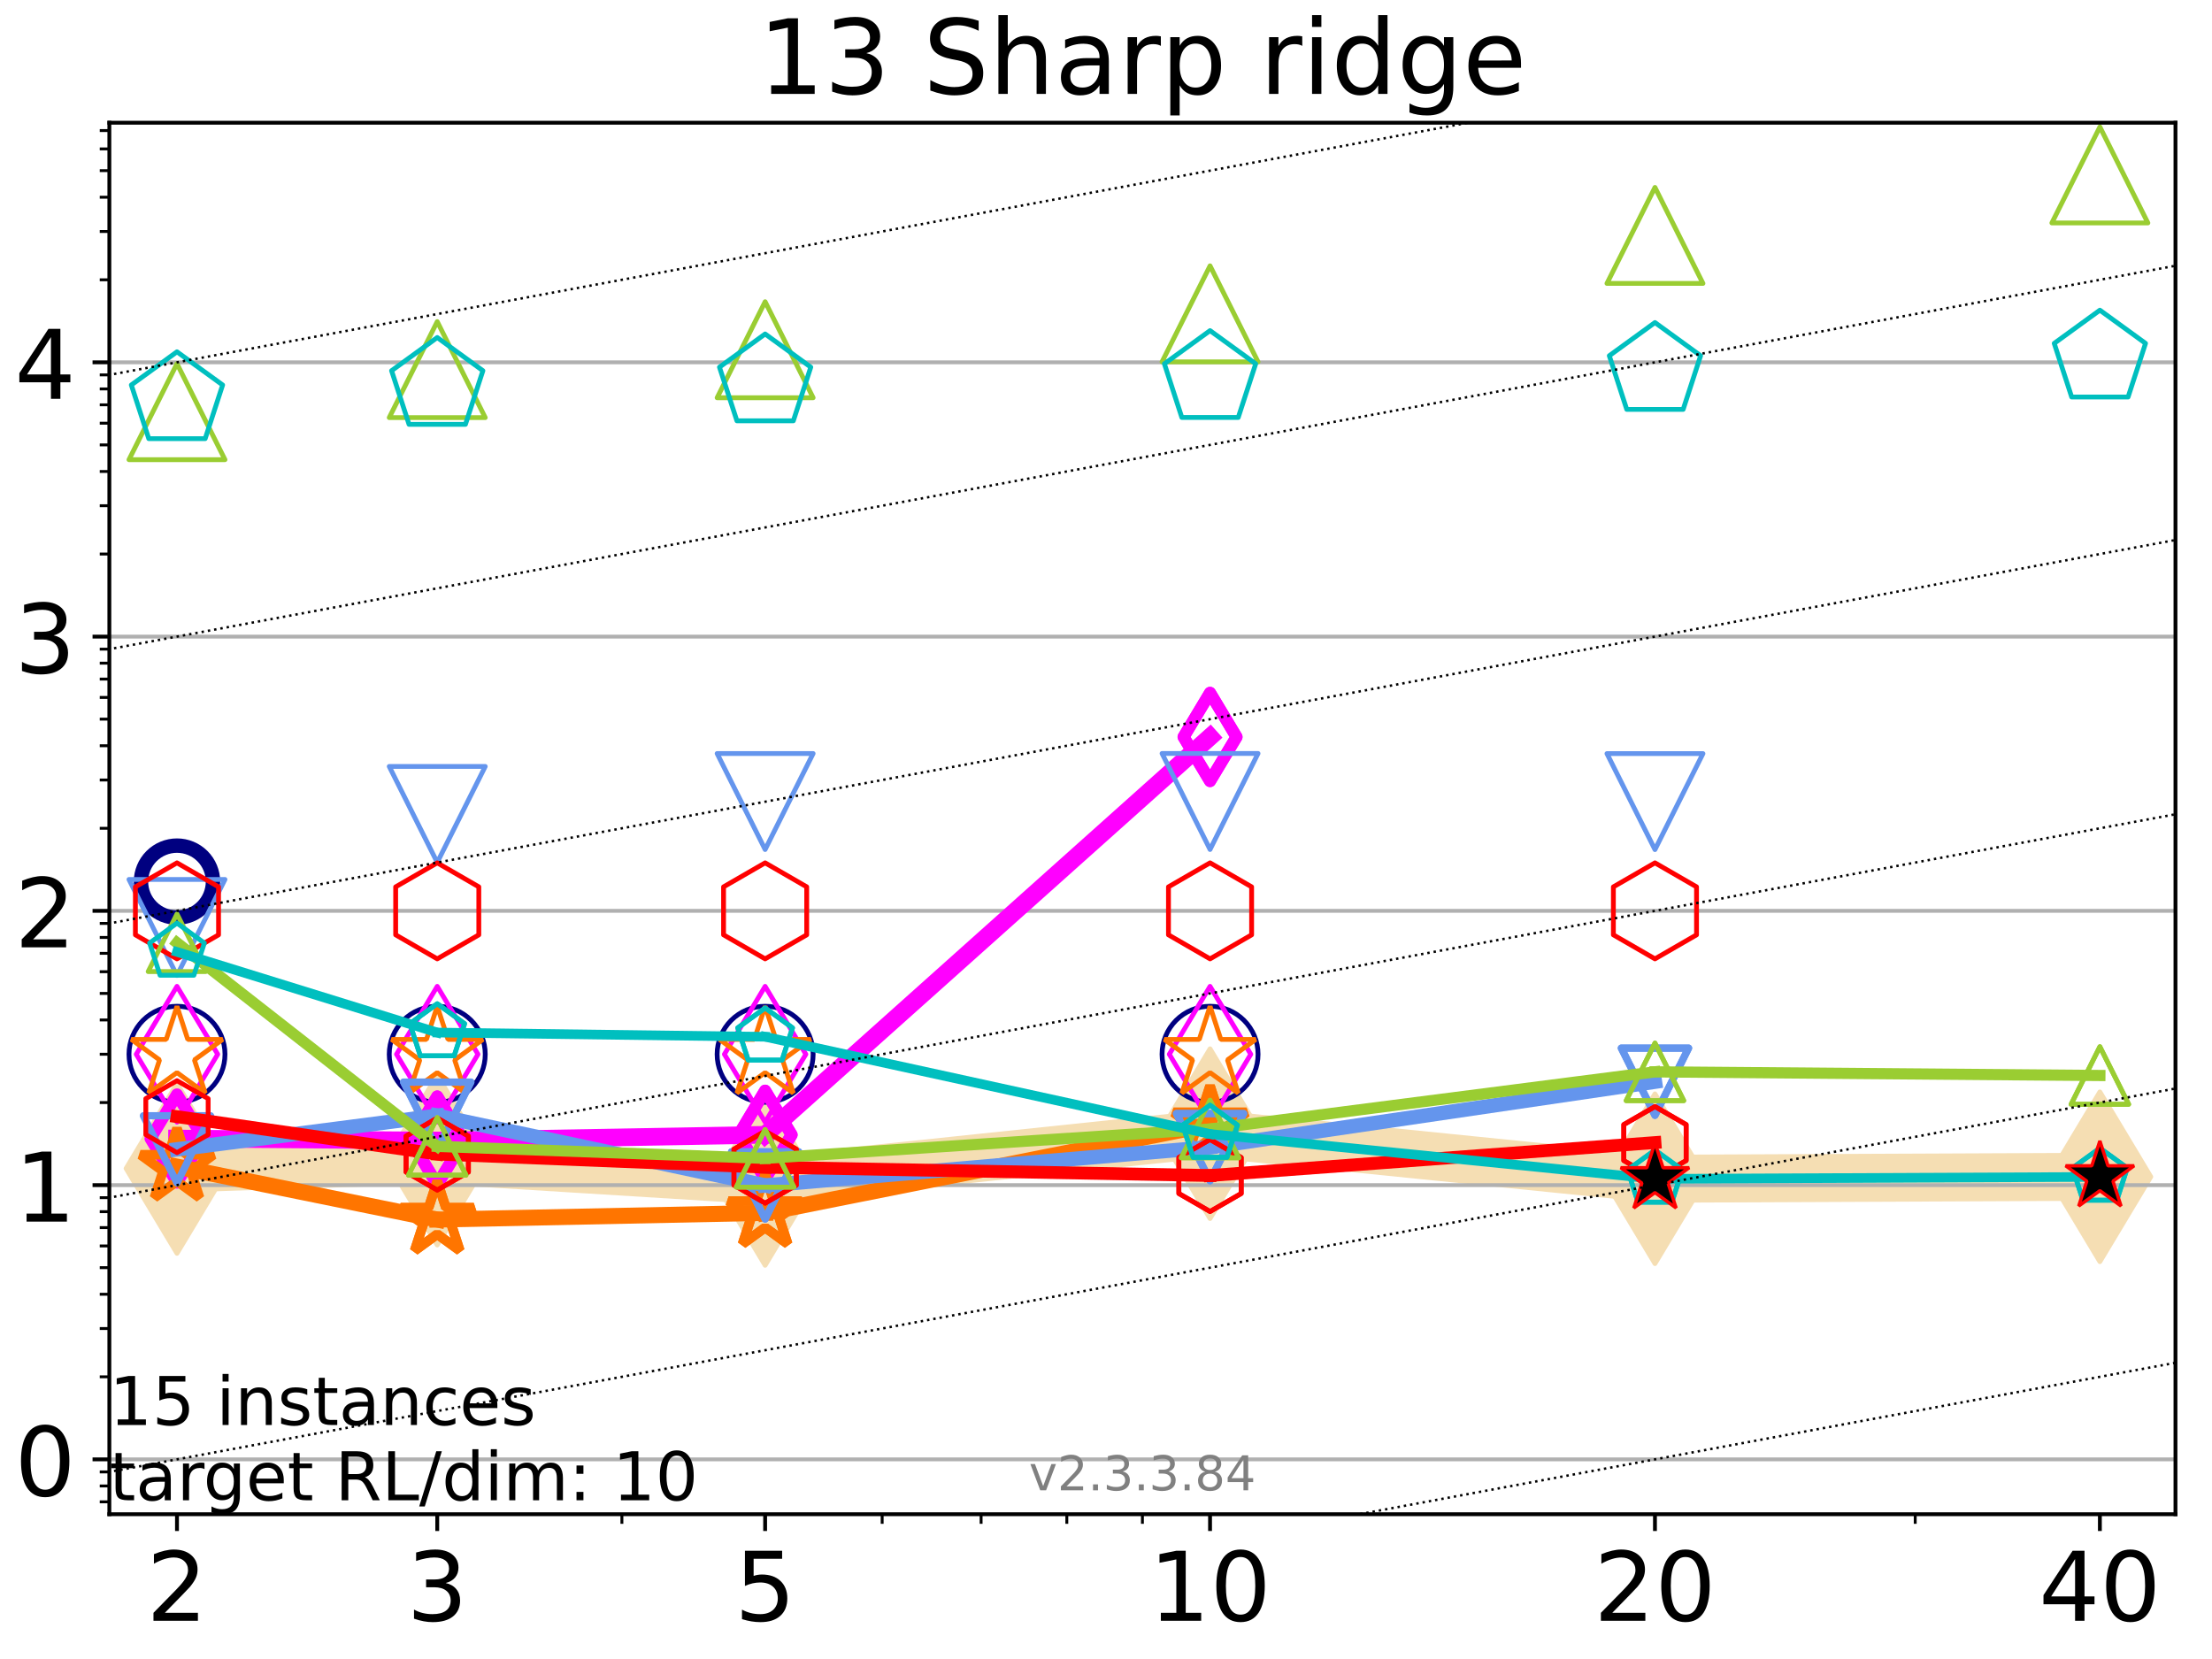<?xml version="1.0" encoding="utf-8" standalone="no"?>
<!DOCTYPE svg PUBLIC "-//W3C//DTD SVG 1.1//EN"
  "http://www.w3.org/Graphics/SVG/1.1/DTD/svg11.dtd">
<!-- Created with matplotlib (https://matplotlib.org/) -->
<svg height="345.6pt" version="1.1" viewBox="0 0 460.8 345.6" width="460.8pt" xmlns="http://www.w3.org/2000/svg" xmlns:xlink="http://www.w3.org/1999/xlink">
 <defs>
  <style type="text/css">*{stroke-linecap:butt;stroke-linejoin:round;}</style>
 </defs>
 <g id="figure_1">
  <g id="patch_1">
   <path d="M 0 345.6 
L 460.8 345.6 
L 460.8 0 
L 0 0 
z
" style="fill:#ffffff;"/>
  </g>
  <g id="axes_1">
   <g id="patch_2">
    <path d="M 22.78 315.44 
L 453.192 315.44 
L 453.192 25.56 
L 22.78 25.56 
z
" style="fill:#ffffff;"/>
   </g>
   <g id="line2d_1">
    <path clip-path="url(#pdf00a764a9)" d="M 36.868 243.413 
L 91.085 241.677 
L 159.39 245.908 
L 252.074 236.167 
L 344.758 245.552 
L 437.443 245.144 
" style="fill:none;stroke:#f5deb3;stroke-linecap:square;stroke-width:10;"/>
    <defs>
     <path d="M -0 17.678 
L 10.607 0 
L 0 -17.678 
L -10.607 -0 
z
" id="m9c572b3bbc" style="stroke:#f5deb3;stroke-linejoin:miter;"/>
    </defs>
    <g clip-path="url(#pdf00a764a9)">
     <use style="fill:#f5deb3;stroke:#f5deb3;stroke-linejoin:miter;" x="36.868" xlink:href="#m9c572b3bbc" y="243.413"/>
     <use style="fill:#f5deb3;stroke:#f5deb3;stroke-linejoin:miter;" x="91.085" xlink:href="#m9c572b3bbc" y="241.677"/>
     <use style="fill:#f5deb3;stroke:#f5deb3;stroke-linejoin:miter;" x="159.39" xlink:href="#m9c572b3bbc" y="245.908"/>
     <use style="fill:#f5deb3;stroke:#f5deb3;stroke-linejoin:miter;" x="252.074" xlink:href="#m9c572b3bbc" y="236.167"/>
     <use style="fill:#f5deb3;stroke:#f5deb3;stroke-linejoin:miter;" x="344.758" xlink:href="#m9c572b3bbc" y="245.552"/>
     <use style="fill:#f5deb3;stroke:#f5deb3;stroke-linejoin:miter;" x="437.443" xlink:href="#m9c572b3bbc" y="245.144"/>
    </g>
   </g>
   <g id="matplotlib.axis_1">
    <g id="xtick_1">
     <g id="line2d_2">
      <defs>
       <path d="M 0 0 
L 0 3.5 
" id="m27ad514a08" style="stroke:#000000;stroke-width:0.8;"/>
      </defs>
      <g>
       <use style="stroke:#000000;stroke-width:0.8;" x="36.868" xlink:href="#m27ad514a08" y="315.44"/>
      </g>
     </g>
     <g id="text_1">
      <!-- 2 -->
      <g transform="translate(30.506 337.637)scale(0.2 -0.2)">
       <defs>
        <path d="M 19.188 8.297 
L 53.609 8.297 
L 53.609 0 
L 7.328 0 
L 7.328 8.297 
Q 12.938 14.109 22.625 23.891 
Q 32.328 33.688 34.812 36.531 
Q 39.547 41.844 41.422 45.531 
Q 43.312 49.219 43.312 52.781 
Q 43.312 58.594 39.234 62.25 
Q 35.156 65.922 28.609 65.922 
Q 23.969 65.922 18.812 64.312 
Q 13.672 62.703 7.812 59.422 
L 7.812 69.391 
Q 13.766 71.781 18.938 73 
Q 24.125 74.219 28.422 74.219 
Q 39.75 74.219 46.484 68.547 
Q 53.219 62.891 53.219 53.422 
Q 53.219 48.922 51.531 44.891 
Q 49.859 40.875 45.406 35.406 
Q 44.188 33.984 37.641 27.219 
Q 31.109 20.453 19.188 8.297 
z
" id="DejaVuSans-50"/>
       </defs>
       <use xlink:href="#DejaVuSans-50"/>
      </g>
     </g>
    </g>
    <g id="xtick_2">
     <g id="line2d_3">
      <g>
       <use style="stroke:#000000;stroke-width:0.8;" x="91.085" xlink:href="#m27ad514a08" y="315.44"/>
      </g>
     </g>
     <g id="text_2">
      <!-- 3 -->
      <g transform="translate(84.723 337.637)scale(0.2 -0.2)">
       <defs>
        <path d="M 40.578 39.312 
Q 47.656 37.797 51.625 33 
Q 55.609 28.219 55.609 21.188 
Q 55.609 10.406 48.188 4.484 
Q 40.766 -1.422 27.094 -1.422 
Q 22.516 -1.422 17.656 -0.516 
Q 12.797 0.391 7.625 2.203 
L 7.625 11.719 
Q 11.719 9.328 16.594 8.109 
Q 21.484 6.891 26.812 6.891 
Q 36.078 6.891 40.938 10.547 
Q 45.797 14.203 45.797 21.188 
Q 45.797 27.641 41.281 31.266 
Q 36.766 34.906 28.719 34.906 
L 20.219 34.906 
L 20.219 43.016 
L 29.109 43.016 
Q 36.375 43.016 40.234 45.922 
Q 44.094 48.828 44.094 54.297 
Q 44.094 59.906 40.109 62.906 
Q 36.141 65.922 28.719 65.922 
Q 24.656 65.922 20.016 65.031 
Q 15.375 64.156 9.812 62.312 
L 9.812 71.094 
Q 15.438 72.656 20.344 73.438 
Q 25.25 74.219 29.594 74.219 
Q 40.828 74.219 47.359 69.109 
Q 53.906 64.016 53.906 55.328 
Q 53.906 49.266 50.438 45.094 
Q 46.969 40.922 40.578 39.312 
z
" id="DejaVuSans-51"/>
       </defs>
       <use xlink:href="#DejaVuSans-51"/>
      </g>
     </g>
    </g>
    <g id="xtick_3">
     <g id="line2d_4">
      <g>
       <use style="stroke:#000000;stroke-width:0.8;" x="159.39" xlink:href="#m27ad514a08" y="315.44"/>
      </g>
     </g>
     <g id="text_3">
      <!-- 5 -->
      <g transform="translate(153.028 337.637)scale(0.2 -0.2)">
       <defs>
        <path d="M 10.797 72.906 
L 49.516 72.906 
L 49.516 64.594 
L 19.828 64.594 
L 19.828 46.734 
Q 21.969 47.469 24.109 47.828 
Q 26.266 48.188 28.422 48.188 
Q 40.625 48.188 47.75 41.5 
Q 54.891 34.812 54.891 23.391 
Q 54.891 11.625 47.562 5.094 
Q 40.234 -1.422 26.906 -1.422 
Q 22.312 -1.422 17.547 -0.641 
Q 12.797 0.141 7.719 1.703 
L 7.719 11.625 
Q 12.109 9.234 16.797 8.062 
Q 21.484 6.891 26.703 6.891 
Q 35.156 6.891 40.078 11.328 
Q 45.016 15.766 45.016 23.391 
Q 45.016 31 40.078 35.438 
Q 35.156 39.891 26.703 39.891 
Q 22.75 39.891 18.812 39.016 
Q 14.891 38.141 10.797 36.281 
z
" id="DejaVuSans-53"/>
       </defs>
       <use xlink:href="#DejaVuSans-53"/>
      </g>
     </g>
    </g>
    <g id="xtick_4">
     <g id="line2d_5">
      <g>
       <use style="stroke:#000000;stroke-width:0.8;" x="252.074" xlink:href="#m27ad514a08" y="315.44"/>
      </g>
     </g>
     <g id="text_4">
      <!-- 10 -->
      <g transform="translate(239.349 337.637)scale(0.2 -0.2)">
       <defs>
        <path d="M 12.406 8.297 
L 28.516 8.297 
L 28.516 63.922 
L 10.984 60.406 
L 10.984 69.391 
L 28.422 72.906 
L 38.281 72.906 
L 38.281 8.297 
L 54.391 8.297 
L 54.391 0 
L 12.406 0 
z
" id="DejaVuSans-49"/>
        <path d="M 31.781 66.406 
Q 24.172 66.406 20.328 58.906 
Q 16.5 51.422 16.5 36.375 
Q 16.5 21.391 20.328 13.891 
Q 24.172 6.391 31.781 6.391 
Q 39.453 6.391 43.281 13.891 
Q 47.125 21.391 47.125 36.375 
Q 47.125 51.422 43.281 58.906 
Q 39.453 66.406 31.781 66.406 
z
M 31.781 74.219 
Q 44.047 74.219 50.516 64.516 
Q 56.984 54.828 56.984 36.375 
Q 56.984 17.969 50.516 8.266 
Q 44.047 -1.422 31.781 -1.422 
Q 19.531 -1.422 13.062 8.266 
Q 6.594 17.969 6.594 36.375 
Q 6.594 54.828 13.062 64.516 
Q 19.531 74.219 31.781 74.219 
z
" id="DejaVuSans-48"/>
       </defs>
       <use xlink:href="#DejaVuSans-49"/>
       <use x="63.623" xlink:href="#DejaVuSans-48"/>
      </g>
     </g>
    </g>
    <g id="xtick_5">
     <g id="line2d_6">
      <g>
       <use style="stroke:#000000;stroke-width:0.8;" x="344.758" xlink:href="#m27ad514a08" y="315.44"/>
      </g>
     </g>
     <g id="text_5">
      <!-- 20 -->
      <g transform="translate(332.033 337.637)scale(0.2 -0.2)">
       <use xlink:href="#DejaVuSans-50"/>
       <use x="63.623" xlink:href="#DejaVuSans-48"/>
      </g>
     </g>
    </g>
    <g id="xtick_6">
     <g id="line2d_7">
      <g>
       <use style="stroke:#000000;stroke-width:0.8;" x="437.443" xlink:href="#m27ad514a08" y="315.44"/>
      </g>
     </g>
     <g id="text_6">
      <!-- 40 -->
      <g transform="translate(424.718 337.637)scale(0.2 -0.2)">
       <defs>
        <path d="M 37.797 64.312 
L 12.891 25.391 
L 37.797 25.391 
z
M 35.203 72.906 
L 47.609 72.906 
L 47.609 25.391 
L 58.016 25.391 
L 58.016 17.188 
L 47.609 17.188 
L 47.609 0 
L 37.797 0 
L 37.797 17.188 
L 4.891 17.188 
L 4.891 26.703 
z
" id="DejaVuSans-52"/>
       </defs>
       <use xlink:href="#DejaVuSans-52"/>
       <use x="63.623" xlink:href="#DejaVuSans-48"/>
      </g>
     </g>
    </g>
    <g id="xtick_7">
     <g id="line2d_8">
      <defs>
       <path d="M 0 0 
L 0 2 
" id="mbb618fccff" style="stroke:#000000;stroke-width:0.6;"/>
      </defs>
      <g>
       <use style="stroke:#000000;stroke-width:0.6;" x="129.552" xlink:href="#mbb618fccff" y="315.44"/>
      </g>
     </g>
    </g>
    <g id="xtick_8">
     <g id="line2d_9">
      <g>
       <use style="stroke:#000000;stroke-width:0.6;" x="183.769" xlink:href="#mbb618fccff" y="315.44"/>
      </g>
     </g>
    </g>
    <g id="xtick_9">
     <g id="line2d_10">
      <g>
       <use style="stroke:#000000;stroke-width:0.6;" x="204.381" xlink:href="#mbb618fccff" y="315.44"/>
      </g>
     </g>
    </g>
    <g id="xtick_10">
     <g id="line2d_11">
      <g>
       <use style="stroke:#000000;stroke-width:0.6;" x="222.237" xlink:href="#mbb618fccff" y="315.44"/>
      </g>
     </g>
    </g>
    <g id="xtick_11">
     <g id="line2d_12">
      <g>
       <use style="stroke:#000000;stroke-width:0.6;" x="237.986" xlink:href="#mbb618fccff" y="315.44"/>
      </g>
     </g>
    </g>
    <g id="xtick_12">
     <g id="line2d_13">
      <g>
       <use style="stroke:#000000;stroke-width:0.6;" x="398.975" xlink:href="#mbb618fccff" y="315.44"/>
      </g>
     </g>
    </g>
   </g>
   <g id="matplotlib.axis_2">
    <g id="ytick_1">
     <g id="line2d_14">
      <path clip-path="url(#pdf00a764a9)" d="M 22.78 304.013 
L 453.192 304.013 
" style="fill:none;stroke:#b0b0b0;stroke-linecap:square;stroke-width:0.8;"/>
     </g>
     <g id="line2d_15">
      <defs>
       <path d="M 0 0 
L -3.5 0 
" id="m8e0cabab4f" style="stroke:#000000;stroke-width:0.8;"/>
      </defs>
      <g>
       <use style="stroke:#000000;stroke-width:0.8;" x="22.78" xlink:href="#m8e0cabab4f" y="304.013"/>
      </g>
     </g>
     <g id="text_7">
      <!-- 0 -->
      <g transform="translate(3.055 311.612)scale(0.2 -0.2)">
       <use xlink:href="#DejaVuSans-48"/>
      </g>
     </g>
    </g>
    <g id="ytick_2">
     <g id="line2d_16">
      <path clip-path="url(#pdf00a764a9)" d="M 22.78 246.881 
L 453.192 246.881 
" style="fill:none;stroke:#b0b0b0;stroke-linecap:square;stroke-width:0.8;"/>
     </g>
     <g id="line2d_17">
      <g>
       <use style="stroke:#000000;stroke-width:0.8;" x="22.78" xlink:href="#m8e0cabab4f" y="246.881"/>
      </g>
     </g>
     <g id="text_8">
      <!-- 1 -->
      <g transform="translate(3.055 254.479)scale(0.2 -0.2)">
       <use xlink:href="#DejaVuSans-49"/>
      </g>
     </g>
    </g>
    <g id="ytick_3">
     <g id="line2d_18">
      <path clip-path="url(#pdf00a764a9)" d="M 22.78 189.748 
L 453.192 189.748 
" style="fill:none;stroke:#b0b0b0;stroke-linecap:square;stroke-width:0.8;"/>
     </g>
     <g id="line2d_19">
      <g>
       <use style="stroke:#000000;stroke-width:0.8;" x="22.78" xlink:href="#m8e0cabab4f" y="189.748"/>
      </g>
     </g>
     <g id="text_9">
      <!-- 2 -->
      <g transform="translate(3.055 197.347)scale(0.2 -0.2)">
       <use xlink:href="#DejaVuSans-50"/>
      </g>
     </g>
    </g>
    <g id="ytick_4">
     <g id="line2d_20">
      <path clip-path="url(#pdf00a764a9)" d="M 22.78 132.615 
L 453.192 132.615 
" style="fill:none;stroke:#b0b0b0;stroke-linecap:square;stroke-width:0.8;"/>
     </g>
     <g id="line2d_21">
      <g>
       <use style="stroke:#000000;stroke-width:0.8;" x="22.78" xlink:href="#m8e0cabab4f" y="132.615"/>
      </g>
     </g>
     <g id="text_10">
      <!-- 3 -->
      <g transform="translate(3.055 140.214)scale(0.2 -0.2)">
       <use xlink:href="#DejaVuSans-51"/>
      </g>
     </g>
    </g>
    <g id="ytick_5">
     <g id="line2d_22">
      <path clip-path="url(#pdf00a764a9)" d="M 22.78 75.483 
L 453.192 75.483 
" style="fill:none;stroke:#b0b0b0;stroke-linecap:square;stroke-width:0.8;"/>
     </g>
     <g id="line2d_23">
      <g>
       <use style="stroke:#000000;stroke-width:0.8;" x="22.78" xlink:href="#m8e0cabab4f" y="75.483"/>
      </g>
     </g>
     <g id="text_11">
      <!-- 4 -->
      <g transform="translate(3.055 83.081)scale(0.2 -0.2)">
       <use xlink:href="#DejaVuSans-52"/>
      </g>
     </g>
    </g>
    <g id="ytick_6">
     <g id="line2d_24">
      <defs>
       <path d="M 0 0 
L -2 0 
" id="m031d6fe613" style="stroke:#000000;stroke-width:0.6;"/>
      </defs>
      <g>
       <use style="stroke:#000000;stroke-width:0.6;" x="22.78" xlink:href="#m031d6fe613" y="312.863"/>
      </g>
     </g>
    </g>
    <g id="ytick_7">
     <g id="line2d_25">
      <g>
       <use style="stroke:#000000;stroke-width:0.6;" x="22.78" xlink:href="#m031d6fe613" y="309.55"/>
      </g>
     </g>
    </g>
    <g id="ytick_8">
     <g id="line2d_26">
      <g>
       <use style="stroke:#000000;stroke-width:0.6;" x="22.78" xlink:href="#m031d6fe613" y="306.628"/>
      </g>
     </g>
    </g>
    <g id="ytick_9">
     <g id="line2d_27">
      <g>
       <use style="stroke:#000000;stroke-width:0.6;" x="22.78" xlink:href="#m031d6fe613" y="286.815"/>
      </g>
     </g>
    </g>
    <g id="ytick_10">
     <g id="line2d_28">
      <g>
       <use style="stroke:#000000;stroke-width:0.6;" x="22.78" xlink:href="#m031d6fe613" y="276.754"/>
      </g>
     </g>
    </g>
    <g id="ytick_11">
     <g id="line2d_29">
      <g>
       <use style="stroke:#000000;stroke-width:0.6;" x="22.78" xlink:href="#m031d6fe613" y="269.616"/>
      </g>
     </g>
    </g>
    <g id="ytick_12">
     <g id="line2d_30">
      <g>
       <use style="stroke:#000000;stroke-width:0.6;" x="22.78" xlink:href="#m031d6fe613" y="264.079"/>
      </g>
     </g>
    </g>
    <g id="ytick_13">
     <g id="line2d_31">
      <g>
       <use style="stroke:#000000;stroke-width:0.6;" x="22.78" xlink:href="#m031d6fe613" y="259.556"/>
      </g>
     </g>
    </g>
    <g id="ytick_14">
     <g id="line2d_32">
      <g>
       <use style="stroke:#000000;stroke-width:0.6;" x="22.78" xlink:href="#m031d6fe613" y="255.731"/>
      </g>
     </g>
    </g>
    <g id="ytick_15">
     <g id="line2d_33">
      <g>
       <use style="stroke:#000000;stroke-width:0.6;" x="22.78" xlink:href="#m031d6fe613" y="252.418"/>
      </g>
     </g>
    </g>
    <g id="ytick_16">
     <g id="line2d_34">
      <g>
       <use style="stroke:#000000;stroke-width:0.6;" x="22.78" xlink:href="#m031d6fe613" y="249.495"/>
      </g>
     </g>
    </g>
    <g id="ytick_17">
     <g id="line2d_35">
      <g>
       <use style="stroke:#000000;stroke-width:0.6;" x="22.78" xlink:href="#m031d6fe613" y="229.682"/>
      </g>
     </g>
    </g>
    <g id="ytick_18">
     <g id="line2d_36">
      <g>
       <use style="stroke:#000000;stroke-width:0.6;" x="22.78" xlink:href="#m031d6fe613" y="219.622"/>
      </g>
     </g>
    </g>
    <g id="ytick_19">
     <g id="line2d_37">
      <g>
       <use style="stroke:#000000;stroke-width:0.6;" x="22.78" xlink:href="#m031d6fe613" y="212.483"/>
      </g>
     </g>
    </g>
    <g id="ytick_20">
     <g id="line2d_38">
      <g>
       <use style="stroke:#000000;stroke-width:0.6;" x="22.78" xlink:href="#m031d6fe613" y="206.947"/>
      </g>
     </g>
    </g>
    <g id="ytick_21">
     <g id="line2d_39">
      <g>
       <use style="stroke:#000000;stroke-width:0.6;" x="22.78" xlink:href="#m031d6fe613" y="202.423"/>
      </g>
     </g>
    </g>
    <g id="ytick_22">
     <g id="line2d_40">
      <g>
       <use style="stroke:#000000;stroke-width:0.6;" x="22.78" xlink:href="#m031d6fe613" y="198.598"/>
      </g>
     </g>
    </g>
    <g id="ytick_23">
     <g id="line2d_41">
      <g>
       <use style="stroke:#000000;stroke-width:0.6;" x="22.78" xlink:href="#m031d6fe613" y="195.285"/>
      </g>
     </g>
    </g>
    <g id="ytick_24">
     <g id="line2d_42">
      <g>
       <use style="stroke:#000000;stroke-width:0.6;" x="22.78" xlink:href="#m031d6fe613" y="192.362"/>
      </g>
     </g>
    </g>
    <g id="ytick_25">
     <g id="line2d_43">
      <g>
       <use style="stroke:#000000;stroke-width:0.6;" x="22.78" xlink:href="#m031d6fe613" y="172.549"/>
      </g>
     </g>
    </g>
    <g id="ytick_26">
     <g id="line2d_44">
      <g>
       <use style="stroke:#000000;stroke-width:0.6;" x="22.78" xlink:href="#m031d6fe613" y="162.489"/>
      </g>
     </g>
    </g>
    <g id="ytick_27">
     <g id="line2d_45">
      <g>
       <use style="stroke:#000000;stroke-width:0.6;" x="22.78" xlink:href="#m031d6fe613" y="155.351"/>
      </g>
     </g>
    </g>
    <g id="ytick_28">
     <g id="line2d_46">
      <g>
       <use style="stroke:#000000;stroke-width:0.6;" x="22.78" xlink:href="#m031d6fe613" y="149.814"/>
      </g>
     </g>
    </g>
    <g id="ytick_29">
     <g id="line2d_47">
      <g>
       <use style="stroke:#000000;stroke-width:0.6;" x="22.78" xlink:href="#m031d6fe613" y="145.29"/>
      </g>
     </g>
    </g>
    <g id="ytick_30">
     <g id="line2d_48">
      <g>
       <use style="stroke:#000000;stroke-width:0.6;" x="22.78" xlink:href="#m031d6fe613" y="141.465"/>
      </g>
     </g>
    </g>
    <g id="ytick_31">
     <g id="line2d_49">
      <g>
       <use style="stroke:#000000;stroke-width:0.6;" x="22.78" xlink:href="#m031d6fe613" y="138.152"/>
      </g>
     </g>
    </g>
    <g id="ytick_32">
     <g id="line2d_50">
      <g>
       <use style="stroke:#000000;stroke-width:0.6;" x="22.78" xlink:href="#m031d6fe613" y="135.23"/>
      </g>
     </g>
    </g>
    <g id="ytick_33">
     <g id="line2d_51">
      <g>
       <use style="stroke:#000000;stroke-width:0.6;" x="22.78" xlink:href="#m031d6fe613" y="115.417"/>
      </g>
     </g>
    </g>
    <g id="ytick_34">
     <g id="line2d_52">
      <g>
       <use style="stroke:#000000;stroke-width:0.6;" x="22.78" xlink:href="#m031d6fe613" y="105.356"/>
      </g>
     </g>
    </g>
    <g id="ytick_35">
     <g id="line2d_53">
      <g>
       <use style="stroke:#000000;stroke-width:0.6;" x="22.78" xlink:href="#m031d6fe613" y="98.218"/>
      </g>
     </g>
    </g>
    <g id="ytick_36">
     <g id="line2d_54">
      <g>
       <use style="stroke:#000000;stroke-width:0.6;" x="22.78" xlink:href="#m031d6fe613" y="92.681"/>
      </g>
     </g>
    </g>
    <g id="ytick_37">
     <g id="line2d_55">
      <g>
       <use style="stroke:#000000;stroke-width:0.6;" x="22.78" xlink:href="#m031d6fe613" y="88.158"/>
      </g>
     </g>
    </g>
    <g id="ytick_38">
     <g id="line2d_56">
      <g>
       <use style="stroke:#000000;stroke-width:0.6;" x="22.78" xlink:href="#m031d6fe613" y="84.333"/>
      </g>
     </g>
    </g>
    <g id="ytick_39">
     <g id="line2d_57">
      <g>
       <use style="stroke:#000000;stroke-width:0.6;" x="22.78" xlink:href="#m031d6fe613" y="81.02"/>
      </g>
     </g>
    </g>
    <g id="ytick_40">
     <g id="line2d_58">
      <g>
       <use style="stroke:#000000;stroke-width:0.6;" x="22.78" xlink:href="#m031d6fe613" y="78.097"/>
      </g>
     </g>
    </g>
    <g id="ytick_41">
     <g id="line2d_59">
      <g>
       <use style="stroke:#000000;stroke-width:0.6;" x="22.78" xlink:href="#m031d6fe613" y="58.284"/>
      </g>
     </g>
    </g>
    <g id="ytick_42">
     <g id="line2d_60">
      <g>
       <use style="stroke:#000000;stroke-width:0.6;" x="22.78" xlink:href="#m031d6fe613" y="48.224"/>
      </g>
     </g>
    </g>
    <g id="ytick_43">
     <g id="line2d_61">
      <g>
       <use style="stroke:#000000;stroke-width:0.6;" x="22.78" xlink:href="#m031d6fe613" y="41.085"/>
      </g>
     </g>
    </g>
    <g id="ytick_44">
     <g id="line2d_62">
      <g>
       <use style="stroke:#000000;stroke-width:0.6;" x="22.78" xlink:href="#m031d6fe613" y="35.549"/>
      </g>
     </g>
    </g>
    <g id="ytick_45">
     <g id="line2d_63">
      <g>
       <use style="stroke:#000000;stroke-width:0.6;" x="22.78" xlink:href="#m031d6fe613" y="31.025"/>
      </g>
     </g>
    </g>
    <g id="ytick_46">
     <g id="line2d_64">
      <g>
       <use style="stroke:#000000;stroke-width:0.6;" x="22.78" xlink:href="#m031d6fe613" y="27.2"/>
      </g>
     </g>
    </g>
   </g>
   <g id="line2d_65">
    <path clip-path="url(#pdf00a764a9)" d="M 36.868 183.655 
" style="fill:none;stroke:#000080;stroke-linecap:square;stroke-width:4;"/>
    <defs>
     <path d="M 0 7.5 
C 1.989 7.5 3.897 6.71 5.303 5.303 
C 6.71 3.897 7.5 1.989 7.5 0 
C 7.5 -1.989 6.71 -3.897 5.303 -5.303 
C 3.897 -6.71 1.989 -7.5 0 -7.5 
C -1.989 -7.5 -3.897 -6.71 -5.303 -5.303 
C -6.71 -3.897 -7.5 -1.989 -7.5 0 
C -7.5 1.989 -6.71 3.897 -5.303 5.303 
C -3.897 6.71 -1.989 7.5 0 7.5 
z
" id="mcb5d25d436" style="stroke:#000080;stroke-width:3;"/>
    </defs>
    <g clip-path="url(#pdf00a764a9)">
     <use style="fill-opacity:0;stroke:#000080;stroke-width:3;" x="36.868" xlink:href="#mcb5d25d436" y="183.655"/>
    </g>
   </g>
   <g id="line2d_66"/>
   <g id="line2d_67">
    <defs>
     <path d="M 0 10 
C 2.652 10 5.196 8.946 7.071 7.071 
C 8.946 5.196 10 2.652 10 0 
C 10 -2.652 8.946 -5.196 7.071 -7.071 
C 5.196 -8.946 2.652 -10 0 -10 
C -2.652 -10 -5.196 -8.946 -7.071 -7.071 
C -8.946 -5.196 -10 -2.652 -10 0 
C -10 2.652 -8.946 5.196 -7.071 7.071 
C -5.196 8.946 -2.652 10 0 10 
z
" id="m5802845de4" style="stroke:#000080;"/>
    </defs>
    <g clip-path="url(#pdf00a764a9)">
     <use style="fill-opacity:0;stroke:#000080;" x="36.868" xlink:href="#m5802845de4" y="219.622"/>
     <use style="fill-opacity:0;stroke:#000080;" x="91.085" xlink:href="#m5802845de4" y="219.622"/>
     <use style="fill-opacity:0;stroke:#000080;" x="159.39" xlink:href="#m5802845de4" y="219.622"/>
     <use style="fill-opacity:0;stroke:#000080;" x="252.074" xlink:href="#m5802845de4" y="219.622"/>
    </g>
   </g>
   <g id="line2d_68">
    <path clip-path="url(#pdf00a764a9)" d="M 36.868 237.177 
L 91.085 237.604 
" style="fill:none;stroke:#ff00ff;stroke-linecap:square;stroke-width:3.667;"/>
    <defs>
     <path d="M -0 9.192 
L 5.515 0 
L 0 -9.192 
L -5.515 -0 
z
" id="m9a292103de" style="stroke:#ff00ff;stroke-linejoin:miter;stroke-width:2.5;"/>
    </defs>
    <g clip-path="url(#pdf00a764a9)">
     <use style="fill-opacity:0;stroke:#ff00ff;stroke-linejoin:miter;stroke-width:2.5;" x="36.868" xlink:href="#m9a292103de" y="237.177"/>
     <use style="fill-opacity:0;stroke:#ff00ff;stroke-linejoin:miter;stroke-width:2.5;" x="91.085" xlink:href="#m9a292103de" y="237.604"/>
    </g>
   </g>
   <g id="line2d_69">
    <path clip-path="url(#pdf00a764a9)" d="M 91.085 237.604 
L 159.39 236.398 
" style="fill:none;stroke:#ff00ff;stroke-linecap:square;stroke-width:3.667;"/>
    <g clip-path="url(#pdf00a764a9)">
     <use style="fill-opacity:0;stroke:#ff00ff;stroke-linejoin:miter;stroke-width:2.5;" x="91.085" xlink:href="#m9a292103de" y="237.604"/>
     <use style="fill-opacity:0;stroke:#ff00ff;stroke-linejoin:miter;stroke-width:2.5;" x="159.39" xlink:href="#m9a292103de" y="236.398"/>
    </g>
   </g>
   <g id="line2d_70">
    <path clip-path="url(#pdf00a764a9)" d="M 159.39 236.398 
L 252.074 153.522 
" style="fill:none;stroke:#ff00ff;stroke-linecap:square;stroke-width:3.667;"/>
    <g clip-path="url(#pdf00a764a9)">
     <use style="fill-opacity:0;stroke:#ff00ff;stroke-linejoin:miter;stroke-width:2.5;" x="159.39" xlink:href="#m9a292103de" y="236.398"/>
     <use style="fill-opacity:0;stroke:#ff00ff;stroke-linejoin:miter;stroke-width:2.5;" x="252.074" xlink:href="#m9a292103de" y="153.522"/>
    </g>
   </g>
   <g id="line2d_71">
    <path clip-path="url(#pdf00a764a9)" d="M 252.074 153.522 
" style="fill:none;stroke:#ff00ff;stroke-linecap:square;stroke-width:3.667;"/>
    <g clip-path="url(#pdf00a764a9)">
     <use style="fill-opacity:0;stroke:#ff00ff;stroke-linejoin:miter;stroke-width:2.5;" x="252.074" xlink:href="#m9a292103de" y="153.522"/>
    </g>
   </g>
   <g id="line2d_72"/>
   <g id="line2d_73">
    <defs>
     <path d="M -0 14.142 
L 8.485 0 
L -0 -14.142 
L -8.485 -0 
z
" id="ma9510007ad" style="stroke:#ff00ff;stroke-linejoin:miter;"/>
    </defs>
    <g clip-path="url(#pdf00a764a9)">
     <use style="fill-opacity:0;stroke:#ff00ff;stroke-linejoin:miter;" x="36.868" xlink:href="#ma9510007ad" y="219.622"/>
     <use style="fill-opacity:0;stroke:#ff00ff;stroke-linejoin:miter;" x="91.085" xlink:href="#ma9510007ad" y="219.622"/>
     <use style="fill-opacity:0;stroke:#ff00ff;stroke-linejoin:miter;" x="159.39" xlink:href="#ma9510007ad" y="219.622"/>
     <use style="fill-opacity:0;stroke:#ff00ff;stroke-linejoin:miter;" x="252.074" xlink:href="#ma9510007ad" y="219.622"/>
    </g>
   </g>
   <g id="line2d_74">
    <path clip-path="url(#pdf00a764a9)" d="M 36.868 243.031 
L 91.085 254.056 
" style="fill:none;stroke:#ff7500;stroke-linecap:square;stroke-width:3.333;"/>
    <defs>
     <path d="M 0 -8 
L -1.796 -2.472 
L -7.608 -2.472 
L -2.906 0.944 
L -4.702 6.472 
L -0 3.056 
L 4.702 6.472 
L 2.906 0.944 
L 7.608 -2.472 
L 1.796 -2.472 
z
" id="m142aead5bb" style="stroke:#ff7500;stroke-linejoin:bevel;stroke-width:2;"/>
    </defs>
    <g clip-path="url(#pdf00a764a9)">
     <use style="fill-opacity:0;stroke:#ff7500;stroke-linejoin:bevel;stroke-width:2;" x="36.868" xlink:href="#m142aead5bb" y="243.031"/>
     <use style="fill-opacity:0;stroke:#ff7500;stroke-linejoin:bevel;stroke-width:2;" x="91.085" xlink:href="#m142aead5bb" y="254.056"/>
    </g>
   </g>
   <g id="line2d_75">
    <path clip-path="url(#pdf00a764a9)" d="M 91.085 254.056 
L 159.39 252.667 
" style="fill:none;stroke:#ff7500;stroke-linecap:square;stroke-width:3.333;"/>
    <g clip-path="url(#pdf00a764a9)">
     <use style="fill-opacity:0;stroke:#ff7500;stroke-linejoin:bevel;stroke-width:2;" x="91.085" xlink:href="#m142aead5bb" y="254.056"/>
     <use style="fill-opacity:0;stroke:#ff7500;stroke-linejoin:bevel;stroke-width:2;" x="159.39" xlink:href="#m142aead5bb" y="252.667"/>
    </g>
   </g>
   <g id="line2d_76">
    <path clip-path="url(#pdf00a764a9)" d="M 159.39 252.667 
L 252.074 234.206 
" style="fill:none;stroke:#ff7500;stroke-linecap:square;stroke-width:3.333;"/>
    <g clip-path="url(#pdf00a764a9)">
     <use style="fill-opacity:0;stroke:#ff7500;stroke-linejoin:bevel;stroke-width:2;" x="159.39" xlink:href="#m142aead5bb" y="252.667"/>
     <use style="fill-opacity:0;stroke:#ff7500;stroke-linejoin:bevel;stroke-width:2;" x="252.074" xlink:href="#m142aead5bb" y="234.206"/>
    </g>
   </g>
   <g id="line2d_77">
    <path clip-path="url(#pdf00a764a9)" d="M 252.074 234.206 
" style="fill:none;stroke:#ff7500;stroke-linecap:square;stroke-width:3.333;"/>
    <g clip-path="url(#pdf00a764a9)">
     <use style="fill-opacity:0;stroke:#ff7500;stroke-linejoin:bevel;stroke-width:2;" x="252.074" xlink:href="#m142aead5bb" y="234.206"/>
    </g>
   </g>
   <g id="line2d_78"/>
   <g id="line2d_79">
    <defs>
     <path d="M 0 -10 
L -2.245 -3.09 
L -9.511 -3.09 
L -3.633 1.18 
L -5.878 8.09 
L -0 3.82 
L 5.878 8.09 
L 3.633 1.18 
L 9.511 -3.09 
L 2.245 -3.09 
z
" id="m966db10658" style="stroke:#ff7500;stroke-linejoin:bevel;"/>
    </defs>
    <g clip-path="url(#pdf00a764a9)">
     <use style="fill-opacity:0;stroke:#ff7500;stroke-linejoin:bevel;" x="36.868" xlink:href="#m966db10658" y="219.622"/>
     <use style="fill-opacity:0;stroke:#ff7500;stroke-linejoin:bevel;" x="91.085" xlink:href="#m966db10658" y="219.622"/>
     <use style="fill-opacity:0;stroke:#ff7500;stroke-linejoin:bevel;" x="159.39" xlink:href="#m966db10658" y="219.622"/>
     <use style="fill-opacity:0;stroke:#ff7500;stroke-linejoin:bevel;" x="252.074" xlink:href="#m966db10658" y="219.622"/>
    </g>
   </g>
   <g id="line2d_80">
    <path clip-path="url(#pdf00a764a9)" d="M 36.868 239.434 
L 91.085 232.419 
" style="fill:none;stroke:#6495ed;stroke-linecap:square;stroke-width:3;"/>
    <defs>
     <path d="M -0 7 
L 7 -7 
L -7 -7 
z
" id="mf993af3dcd" style="stroke:#6495ed;stroke-linejoin:miter;stroke-width:1.5;"/>
    </defs>
    <g clip-path="url(#pdf00a764a9)">
     <use style="fill-opacity:0;stroke:#6495ed;stroke-linejoin:miter;stroke-width:1.5;" x="36.868" xlink:href="#mf993af3dcd" y="239.434"/>
     <use style="fill-opacity:0;stroke:#6495ed;stroke-linejoin:miter;stroke-width:1.5;" x="91.085" xlink:href="#mf993af3dcd" y="232.419"/>
    </g>
   </g>
   <g id="line2d_81">
    <path clip-path="url(#pdf00a764a9)" d="M 91.085 232.419 
L 159.39 246.947 
" style="fill:none;stroke:#6495ed;stroke-linecap:square;stroke-width:3;"/>
    <g clip-path="url(#pdf00a764a9)">
     <use style="fill-opacity:0;stroke:#6495ed;stroke-linejoin:miter;stroke-width:1.5;" x="91.085" xlink:href="#mf993af3dcd" y="232.419"/>
     <use style="fill-opacity:0;stroke:#6495ed;stroke-linejoin:miter;stroke-width:1.5;" x="159.39" xlink:href="#mf993af3dcd" y="246.947"/>
    </g>
   </g>
   <g id="line2d_82">
    <path clip-path="url(#pdf00a764a9)" d="M 159.39 246.947 
L 252.074 238.973 
" style="fill:none;stroke:#6495ed;stroke-linecap:square;stroke-width:3;"/>
    <g clip-path="url(#pdf00a764a9)">
     <use style="fill-opacity:0;stroke:#6495ed;stroke-linejoin:miter;stroke-width:1.5;" x="159.39" xlink:href="#mf993af3dcd" y="246.947"/>
     <use style="fill-opacity:0;stroke:#6495ed;stroke-linejoin:miter;stroke-width:1.5;" x="252.074" xlink:href="#mf993af3dcd" y="238.973"/>
    </g>
   </g>
   <g id="line2d_83">
    <path clip-path="url(#pdf00a764a9)" d="M 252.074 238.973 
L 344.758 225.342 
" style="fill:none;stroke:#6495ed;stroke-linecap:square;stroke-width:3;"/>
    <g clip-path="url(#pdf00a764a9)">
     <use style="fill-opacity:0;stroke:#6495ed;stroke-linejoin:miter;stroke-width:1.5;" x="252.074" xlink:href="#mf993af3dcd" y="238.973"/>
     <use style="fill-opacity:0;stroke:#6495ed;stroke-linejoin:miter;stroke-width:1.5;" x="344.758" xlink:href="#mf993af3dcd" y="225.342"/>
    </g>
   </g>
   <g id="line2d_84">
    <path clip-path="url(#pdf00a764a9)" d="M 344.758 225.342 
" style="fill:none;stroke:#6495ed;stroke-linecap:square;stroke-width:3;"/>
    <g clip-path="url(#pdf00a764a9)">
     <use style="fill-opacity:0;stroke:#6495ed;stroke-linejoin:miter;stroke-width:1.5;" x="344.758" xlink:href="#mf993af3dcd" y="225.342"/>
    </g>
   </g>
   <g id="line2d_85"/>
   <g id="line2d_86">
    <defs>
     <path d="M -0 10 
L 10 -10 
L -10 -10 
z
" id="mdbad23e1a2" style="stroke:#6495ed;stroke-linejoin:miter;"/>
    </defs>
    <g clip-path="url(#pdf00a764a9)">
     <use style="fill-opacity:0;stroke:#6495ed;stroke-linejoin:miter;" x="36.868" xlink:href="#mdbad23e1a2" y="193.204"/>
     <use style="fill-opacity:0;stroke:#6495ed;stroke-linejoin:miter;" x="91.085" xlink:href="#mdbad23e1a2" y="169.664"/>
     <use style="fill-opacity:0;stroke:#6495ed;stroke-linejoin:miter;" x="159.39" xlink:href="#mdbad23e1a2" y="166.973"/>
     <use style="fill-opacity:0;stroke:#6495ed;stroke-linejoin:miter;" x="252.074" xlink:href="#mdbad23e1a2" y="166.963"/>
     <use style="fill-opacity:0;stroke:#6495ed;stroke-linejoin:miter;" x="344.758" xlink:href="#mdbad23e1a2" y="166.988"/>
    </g>
   </g>
   <g id="line2d_87">
    <path clip-path="url(#pdf00a764a9)" d="M 36.868 232.62 
L 91.085 240.413 
" style="fill:none;stroke:#ff0000;stroke-linecap:square;stroke-width:2.667;"/>
    <defs>
     <path d="M 0 -7.5 
L -6.495 -3.75 
L -6.495 3.75 
L -0 7.5 
L 6.495 3.75 
L 6.495 -3.75 
z
" id="ma002d49844" style="stroke:#ff0000;stroke-linejoin:miter;"/>
    </defs>
    <g clip-path="url(#pdf00a764a9)">
     <use style="fill-opacity:0;stroke:#ff0000;stroke-linejoin:miter;" x="36.868" xlink:href="#ma002d49844" y="232.62"/>
     <use style="fill-opacity:0;stroke:#ff0000;stroke-linejoin:miter;" x="91.085" xlink:href="#ma002d49844" y="240.413"/>
    </g>
   </g>
   <g id="line2d_88">
    <path clip-path="url(#pdf00a764a9)" d="M 91.085 240.413 
L 159.39 243.141 
" style="fill:none;stroke:#ff0000;stroke-linecap:square;stroke-width:2.667;"/>
    <g clip-path="url(#pdf00a764a9)">
     <use style="fill-opacity:0;stroke:#ff0000;stroke-linejoin:miter;" x="91.085" xlink:href="#ma002d49844" y="240.413"/>
     <use style="fill-opacity:0;stroke:#ff0000;stroke-linejoin:miter;" x="159.39" xlink:href="#ma002d49844" y="243.141"/>
    </g>
   </g>
   <g id="line2d_89">
    <path clip-path="url(#pdf00a764a9)" d="M 159.39 243.141 
L 252.074 244.879 
" style="fill:none;stroke:#ff0000;stroke-linecap:square;stroke-width:2.667;"/>
    <g clip-path="url(#pdf00a764a9)">
     <use style="fill-opacity:0;stroke:#ff0000;stroke-linejoin:miter;" x="159.39" xlink:href="#ma002d49844" y="243.141"/>
     <use style="fill-opacity:0;stroke:#ff0000;stroke-linejoin:miter;" x="252.074" xlink:href="#ma002d49844" y="244.879"/>
    </g>
   </g>
   <g id="line2d_90">
    <path clip-path="url(#pdf00a764a9)" d="M 252.074 244.879 
L 344.758 238.018 
" style="fill:none;stroke:#ff0000;stroke-linecap:square;stroke-width:2.667;"/>
    <g clip-path="url(#pdf00a764a9)">
     <use style="fill-opacity:0;stroke:#ff0000;stroke-linejoin:miter;" x="252.074" xlink:href="#ma002d49844" y="244.879"/>
     <use style="fill-opacity:0;stroke:#ff0000;stroke-linejoin:miter;" x="344.758" xlink:href="#ma002d49844" y="238.018"/>
    </g>
   </g>
   <g id="line2d_91">
    <path clip-path="url(#pdf00a764a9)" d="M 344.758 238.018 
" style="fill:none;stroke:#ff0000;stroke-linecap:square;stroke-width:2.667;"/>
    <g clip-path="url(#pdf00a764a9)">
     <use style="fill-opacity:0;stroke:#ff0000;stroke-linejoin:miter;" x="344.758" xlink:href="#ma002d49844" y="238.018"/>
    </g>
   </g>
   <g id="line2d_92"/>
   <g id="line2d_93">
    <defs>
     <path d="M 0 -10 
L -8.66 -5 
L -8.66 5 
L -0 10 
L 8.66 5 
L 8.66 -5 
z
" id="md6cc35d0a8" style="stroke:#ff0000;stroke-linejoin:miter;"/>
    </defs>
    <g clip-path="url(#pdf00a764a9)">
     <use style="fill-opacity:0;stroke:#ff0000;stroke-linejoin:miter;" x="36.868" xlink:href="#md6cc35d0a8" y="189.748"/>
     <use style="fill-opacity:0;stroke:#ff0000;stroke-linejoin:miter;" x="91.085" xlink:href="#md6cc35d0a8" y="189.748"/>
     <use style="fill-opacity:0;stroke:#ff0000;stroke-linejoin:miter;" x="159.39" xlink:href="#md6cc35d0a8" y="189.748"/>
     <use style="fill-opacity:0;stroke:#ff0000;stroke-linejoin:miter;" x="252.074" xlink:href="#md6cc35d0a8" y="189.748"/>
     <use style="fill-opacity:0;stroke:#ff0000;stroke-linejoin:miter;" x="344.758" xlink:href="#md6cc35d0a8" y="189.748"/>
    </g>
   </g>
   <g id="line2d_94">
    <path clip-path="url(#pdf00a764a9)" d="M 36.868 196.395 
L 91.085 238.809 
" style="fill:none;stroke:#9acd32;stroke-linecap:square;stroke-width:2.333;"/>
    <defs>
     <path d="M 0 -6 
L -6 6 
L 6 6 
z
" id="m8478429ebf" style="stroke:#9acd32;stroke-linejoin:miter;"/>
    </defs>
    <g clip-path="url(#pdf00a764a9)">
     <use style="fill-opacity:0;stroke:#9acd32;stroke-linejoin:miter;" x="36.868" xlink:href="#m8478429ebf" y="196.395"/>
     <use style="fill-opacity:0;stroke:#9acd32;stroke-linejoin:miter;" x="91.085" xlink:href="#m8478429ebf" y="238.809"/>
    </g>
   </g>
   <g id="line2d_95">
    <path clip-path="url(#pdf00a764a9)" d="M 91.085 238.809 
L 159.39 241.304 
" style="fill:none;stroke:#9acd32;stroke-linecap:square;stroke-width:2.333;"/>
    <g clip-path="url(#pdf00a764a9)">
     <use style="fill-opacity:0;stroke:#9acd32;stroke-linejoin:miter;" x="91.085" xlink:href="#m8478429ebf" y="238.809"/>
     <use style="fill-opacity:0;stroke:#9acd32;stroke-linejoin:miter;" x="159.39" xlink:href="#m8478429ebf" y="241.304"/>
    </g>
   </g>
   <g id="line2d_96">
    <path clip-path="url(#pdf00a764a9)" d="M 159.39 241.304 
L 252.074 235.198 
" style="fill:none;stroke:#9acd32;stroke-linecap:square;stroke-width:2.333;"/>
    <g clip-path="url(#pdf00a764a9)">
     <use style="fill-opacity:0;stroke:#9acd32;stroke-linejoin:miter;" x="159.39" xlink:href="#m8478429ebf" y="241.304"/>
     <use style="fill-opacity:0;stroke:#9acd32;stroke-linejoin:miter;" x="252.074" xlink:href="#m8478429ebf" y="235.198"/>
    </g>
   </g>
   <g id="line2d_97">
    <path clip-path="url(#pdf00a764a9)" d="M 252.074 235.198 
L 344.758 223.287 
" style="fill:none;stroke:#9acd32;stroke-linecap:square;stroke-width:2.333;"/>
    <g clip-path="url(#pdf00a764a9)">
     <use style="fill-opacity:0;stroke:#9acd32;stroke-linejoin:miter;" x="252.074" xlink:href="#m8478429ebf" y="235.198"/>
     <use style="fill-opacity:0;stroke:#9acd32;stroke-linejoin:miter;" x="344.758" xlink:href="#m8478429ebf" y="223.287"/>
    </g>
   </g>
   <g id="line2d_98">
    <path clip-path="url(#pdf00a764a9)" d="M 344.758 223.287 
L 437.443 224.043 
" style="fill:none;stroke:#9acd32;stroke-linecap:square;stroke-width:2.333;"/>
    <g clip-path="url(#pdf00a764a9)">
     <use style="fill-opacity:0;stroke:#9acd32;stroke-linejoin:miter;" x="344.758" xlink:href="#m8478429ebf" y="223.287"/>
     <use style="fill-opacity:0;stroke:#9acd32;stroke-linejoin:miter;" x="437.443" xlink:href="#m8478429ebf" y="224.043"/>
    </g>
   </g>
   <g id="line2d_99">
    <path clip-path="url(#pdf00a764a9)" d="M 437.443 224.043 
" style="fill:none;stroke:#9acd32;stroke-linecap:square;stroke-width:2.333;"/>
    <g clip-path="url(#pdf00a764a9)">
     <use style="fill-opacity:0;stroke:#9acd32;stroke-linejoin:miter;" x="437.443" xlink:href="#m8478429ebf" y="224.043"/>
    </g>
   </g>
   <g id="line2d_100"/>
   <g id="line2d_101">
    <defs>
     <path d="M 0 -10 
L -10 10 
L 10 10 
z
" id="m018e0c8327" style="stroke:#9acd32;stroke-linejoin:miter;"/>
    </defs>
    <g clip-path="url(#pdf00a764a9)">
     <use style="fill-opacity:0;stroke:#9acd32;stroke-linejoin:miter;" x="36.868" xlink:href="#m018e0c8327" y="85.759"/>
     <use style="fill-opacity:0;stroke:#9acd32;stroke-linejoin:miter;" x="91.085" xlink:href="#m018e0c8327" y="76.997"/>
     <use style="fill-opacity:0;stroke:#9acd32;stroke-linejoin:miter;" x="159.39" xlink:href="#m018e0c8327" y="72.856"/>
     <use style="fill-opacity:0;stroke:#9acd32;stroke-linejoin:miter;" x="252.074" xlink:href="#m018e0c8327" y="65.377"/>
     <use style="fill-opacity:0;stroke:#9acd32;stroke-linejoin:miter;" x="344.758" xlink:href="#m018e0c8327" y="49.041"/>
     <use style="fill-opacity:0;stroke:#9acd32;stroke-linejoin:miter;" x="437.443" xlink:href="#m018e0c8327" y="36.441"/>
    </g>
   </g>
   <g id="line2d_102">
    <path clip-path="url(#pdf00a764a9)" d="M 36.868 198.304 
L 91.085 215.098 
" style="fill:none;stroke:#00bfbf;stroke-linecap:square;stroke-width:2;"/>
    <defs>
     <path d="M 0 -6 
L -5.706 -1.854 
L -3.527 4.854 
L 3.527 4.854 
L 5.706 -1.854 
z
" id="m2c06f6d2d0" style="stroke:#00bfbf;stroke-linejoin:miter;"/>
    </defs>
    <g clip-path="url(#pdf00a764a9)">
     <use style="fill-opacity:0;stroke:#00bfbf;stroke-linejoin:miter;" x="36.868" xlink:href="#m2c06f6d2d0" y="198.304"/>
     <use style="fill-opacity:0;stroke:#00bfbf;stroke-linejoin:miter;" x="91.085" xlink:href="#m2c06f6d2d0" y="215.098"/>
    </g>
   </g>
   <g id="line2d_103">
    <path clip-path="url(#pdf00a764a9)" d="M 91.085 215.098 
L 159.39 215.977 
" style="fill:none;stroke:#00bfbf;stroke-linecap:square;stroke-width:2;"/>
    <g clip-path="url(#pdf00a764a9)">
     <use style="fill-opacity:0;stroke:#00bfbf;stroke-linejoin:miter;" x="91.085" xlink:href="#m2c06f6d2d0" y="215.098"/>
     <use style="fill-opacity:0;stroke:#00bfbf;stroke-linejoin:miter;" x="159.39" xlink:href="#m2c06f6d2d0" y="215.977"/>
    </g>
   </g>
   <g id="line2d_104">
    <path clip-path="url(#pdf00a764a9)" d="M 159.39 215.977 
L 252.074 236.232 
" style="fill:none;stroke:#00bfbf;stroke-linecap:square;stroke-width:2;"/>
    <g clip-path="url(#pdf00a764a9)">
     <use style="fill-opacity:0;stroke:#00bfbf;stroke-linejoin:miter;" x="159.39" xlink:href="#m2c06f6d2d0" y="215.977"/>
     <use style="fill-opacity:0;stroke:#00bfbf;stroke-linejoin:miter;" x="252.074" xlink:href="#m2c06f6d2d0" y="236.232"/>
    </g>
   </g>
   <g id="line2d_105">
    <path clip-path="url(#pdf00a764a9)" d="M 252.074 236.232 
L 344.758 245.576 
" style="fill:none;stroke:#00bfbf;stroke-linecap:square;stroke-width:2;"/>
    <g clip-path="url(#pdf00a764a9)">
     <use style="fill-opacity:0;stroke:#00bfbf;stroke-linejoin:miter;" x="252.074" xlink:href="#m2c06f6d2d0" y="236.232"/>
     <use style="fill-opacity:0;stroke:#00bfbf;stroke-linejoin:miter;" x="344.758" xlink:href="#m2c06f6d2d0" y="245.576"/>
    </g>
   </g>
   <g id="line2d_106">
    <path clip-path="url(#pdf00a764a9)" d="M 344.758 245.576 
L 437.443 245.171 
" style="fill:none;stroke:#00bfbf;stroke-linecap:square;stroke-width:2;"/>
    <g clip-path="url(#pdf00a764a9)">
     <use style="fill-opacity:0;stroke:#00bfbf;stroke-linejoin:miter;" x="344.758" xlink:href="#m2c06f6d2d0" y="245.576"/>
     <use style="fill-opacity:0;stroke:#00bfbf;stroke-linejoin:miter;" x="437.443" xlink:href="#m2c06f6d2d0" y="245.171"/>
    </g>
   </g>
   <g id="line2d_107">
    <path clip-path="url(#pdf00a764a9)" d="M 437.443 245.171 
" style="fill:none;stroke:#00bfbf;stroke-linecap:square;stroke-width:2;"/>
    <g clip-path="url(#pdf00a764a9)">
     <use style="fill-opacity:0;stroke:#00bfbf;stroke-linejoin:miter;" x="437.443" xlink:href="#m2c06f6d2d0" y="245.171"/>
    </g>
   </g>
   <g id="line2d_108"/>
   <g id="line2d_109">
    <defs>
     <path d="M 0 -10 
L -9.511 -3.09 
L -5.878 8.09 
L 5.878 8.09 
L 9.511 -3.09 
z
" id="m6321b052d7" style="stroke:#00bfbf;stroke-linejoin:miter;"/>
    </defs>
    <g clip-path="url(#pdf00a764a9)">
     <use style="fill-opacity:0;stroke:#00bfbf;stroke-linejoin:miter;" x="36.868" xlink:href="#m6321b052d7" y="83.286"/>
     <use style="fill-opacity:0;stroke:#00bfbf;stroke-linejoin:miter;" x="91.085" xlink:href="#m6321b052d7" y="80.31"/>
     <use style="fill-opacity:0;stroke:#00bfbf;stroke-linejoin:miter;" x="159.39" xlink:href="#m6321b052d7" y="79.572"/>
     <use style="fill-opacity:0;stroke:#00bfbf;stroke-linejoin:miter;" x="252.074" xlink:href="#m6321b052d7" y="78.872"/>
     <use style="fill-opacity:0;stroke:#00bfbf;stroke-linejoin:miter;" x="344.758" xlink:href="#m6321b052d7" y="77.192"/>
     <use style="fill-opacity:0;stroke:#00bfbf;stroke-linejoin:miter;" x="437.443" xlink:href="#m6321b052d7" y="74.615"/>
    </g>
   </g>
   <g id="line2d_110">
    <defs>
     <path d="M 0 -7.5 
L -1.684 -2.318 
L -7.133 -2.318 
L -2.725 0.885 
L -4.408 6.068 
L -0 2.865 
L 4.408 6.068 
L 2.725 0.885 
L 7.133 -2.318 
L 1.684 -2.318 
z
" id="m48dcf41790" style="stroke:#ff0000;stroke-linejoin:bevel;stroke-width:0.7;"/>
    </defs>
    <g clip-path="url(#pdf00a764a9)">
     <use style="stroke:#ff0000;stroke-linejoin:bevel;stroke-width:0.7;" x="344.758" xlink:href="#m48dcf41790" y="245.576"/>
     <use style="stroke:#ff0000;stroke-linejoin:bevel;stroke-width:0.7;" x="437.443" xlink:href="#m48dcf41790" y="245.171"/>
    </g>
   </g>
   <g id="line2d_111">
    <path clip-path="url(#pdf00a764a9)" d="M 115.258 346.6 
L 461.8 282.295 
" style="fill:none;stroke:#000000;stroke-dasharray:0.5,0.825;stroke-dashoffset:0;stroke-width:0.5;"/>
   </g>
   <g id="line2d_112">
    <path clip-path="url(#pdf00a764a9)" d="M -1 311.04 
L 461.8 225.162 
" style="fill:none;stroke:#000000;stroke-dasharray:0.5,0.825;stroke-dashoffset:0;stroke-width:0.5;"/>
   </g>
   <g id="line2d_113">
    <path clip-path="url(#pdf00a764a9)" d="M -1 253.908 
L 461.8 168.03 
" style="fill:none;stroke:#000000;stroke-dasharray:0.5,0.825;stroke-dashoffset:0;stroke-width:0.5;"/>
   </g>
   <g id="line2d_114">
    <path clip-path="url(#pdf00a764a9)" d="M -1 196.775 
L 461.8 110.897 
" style="fill:none;stroke:#000000;stroke-dasharray:0.5,0.825;stroke-dashoffset:0;stroke-width:0.5;"/>
   </g>
   <g id="line2d_115">
    <path clip-path="url(#pdf00a764a9)" d="M -1 139.642 
L 461.8 53.764 
" style="fill:none;stroke:#000000;stroke-dasharray:0.5,0.825;stroke-dashoffset:0;stroke-width:0.5;"/>
   </g>
   <g id="line2d_116">
    <path clip-path="url(#pdf00a764a9)" d="M -1 82.51 
L 449.037 -1 
" style="fill:none;stroke:#000000;stroke-dasharray:0.5,0.825;stroke-dashoffset:0;stroke-width:0.5;"/>
   </g>
   <g id="line2d_117">
    <path clip-path="url(#pdf00a764a9)" d="M -1 25.377 
L 141.147 -1 
" style="fill:none;stroke:#000000;stroke-dasharray:0.5,0.825;stroke-dashoffset:0;stroke-width:0.5;"/>
   </g>
   <g id="line2d_118">
    <path clip-path="url(#pdf00a764a9)" style="fill:none;stroke:#000000;stroke-dasharray:0.5,0.825;stroke-dashoffset:0;stroke-width:0.5;"/>
   </g>
   <g id="line2d_119">
    <path clip-path="url(#pdf00a764a9)" style="fill:none;stroke:#000000;stroke-dasharray:0.5,0.825;stroke-dashoffset:0;stroke-width:0.5;"/>
   </g>
   <g id="patch_3">
    <path d="M 22.78 315.44 
L 22.78 25.56 
" style="fill:none;stroke:#000000;stroke-linecap:square;stroke-linejoin:miter;stroke-width:0.8;"/>
   </g>
   <g id="patch_4">
    <path d="M 453.192 315.44 
L 453.192 25.56 
" style="fill:none;stroke:#000000;stroke-linecap:square;stroke-linejoin:miter;stroke-width:0.8;"/>
   </g>
   <g id="patch_5">
    <path d="M 22.78 315.44 
L 453.192 315.44 
" style="fill:none;stroke:#000000;stroke-linecap:square;stroke-linejoin:miter;stroke-width:0.8;"/>
   </g>
   <g id="patch_6">
    <path d="M 22.78 25.56 
L 453.192 25.56 
" style="fill:none;stroke:#000000;stroke-linecap:square;stroke-linejoin:miter;stroke-width:0.8;"/>
   </g>
   <g id="text_12">
    <!-- 15 instances -->
    <g transform="translate(22.78 296.851)scale(0.14 -0.14)">
     <defs>
      <path id="DejaVuSans-32"/>
      <path d="M 9.422 54.688 
L 18.406 54.688 
L 18.406 0 
L 9.422 0 
z
M 9.422 75.984 
L 18.406 75.984 
L 18.406 64.594 
L 9.422 64.594 
z
" id="DejaVuSans-105"/>
      <path d="M 54.891 33.016 
L 54.891 0 
L 45.906 0 
L 45.906 32.719 
Q 45.906 40.484 42.875 44.328 
Q 39.844 48.188 33.797 48.188 
Q 26.516 48.188 22.312 43.547 
Q 18.109 38.922 18.109 30.906 
L 18.109 0 
L 9.078 0 
L 9.078 54.688 
L 18.109 54.688 
L 18.109 46.188 
Q 21.344 51.125 25.703 53.562 
Q 30.078 56 35.797 56 
Q 45.219 56 50.047 50.172 
Q 54.891 44.344 54.891 33.016 
z
" id="DejaVuSans-110"/>
      <path d="M 44.281 53.078 
L 44.281 44.578 
Q 40.484 46.531 36.375 47.5 
Q 32.281 48.484 27.875 48.484 
Q 21.188 48.484 17.844 46.438 
Q 14.5 44.391 14.5 40.281 
Q 14.5 37.156 16.891 35.375 
Q 19.281 33.594 26.516 31.984 
L 29.594 31.297 
Q 39.156 29.25 43.188 25.516 
Q 47.219 21.781 47.219 15.094 
Q 47.219 7.469 41.188 3.016 
Q 35.156 -1.422 24.609 -1.422 
Q 20.219 -1.422 15.453 -0.562 
Q 10.688 0.297 5.422 2 
L 5.422 11.281 
Q 10.406 8.688 15.234 7.391 
Q 20.062 6.109 24.812 6.109 
Q 31.156 6.109 34.562 8.281 
Q 37.984 10.453 37.984 14.406 
Q 37.984 18.062 35.516 20.016 
Q 33.062 21.969 24.703 23.781 
L 21.578 24.516 
Q 13.234 26.266 9.516 29.906 
Q 5.812 33.547 5.812 39.891 
Q 5.812 47.609 11.281 51.797 
Q 16.75 56 26.812 56 
Q 31.781 56 36.172 55.266 
Q 40.578 54.547 44.281 53.078 
z
" id="DejaVuSans-115"/>
      <path d="M 18.312 70.219 
L 18.312 54.688 
L 36.812 54.688 
L 36.812 47.703 
L 18.312 47.703 
L 18.312 18.016 
Q 18.312 11.328 20.141 9.422 
Q 21.969 7.516 27.594 7.516 
L 36.812 7.516 
L 36.812 0 
L 27.594 0 
Q 17.188 0 13.234 3.875 
Q 9.281 7.766 9.281 18.016 
L 9.281 47.703 
L 2.688 47.703 
L 2.688 54.688 
L 9.281 54.688 
L 9.281 70.219 
z
" id="DejaVuSans-116"/>
      <path d="M 34.281 27.484 
Q 23.391 27.484 19.188 25 
Q 14.984 22.516 14.984 16.5 
Q 14.984 11.719 18.141 8.906 
Q 21.297 6.109 26.703 6.109 
Q 34.188 6.109 38.703 11.406 
Q 43.219 16.703 43.219 25.484 
L 43.219 27.484 
z
M 52.203 31.203 
L 52.203 0 
L 43.219 0 
L 43.219 8.297 
Q 40.141 3.328 35.547 0.953 
Q 30.953 -1.422 24.312 -1.422 
Q 15.922 -1.422 10.953 3.297 
Q 6 8.016 6 15.922 
Q 6 25.141 12.172 29.828 
Q 18.359 34.516 30.609 34.516 
L 43.219 34.516 
L 43.219 35.406 
Q 43.219 41.609 39.141 45 
Q 35.062 48.391 27.688 48.391 
Q 23 48.391 18.547 47.266 
Q 14.109 46.141 10.016 43.891 
L 10.016 52.203 
Q 14.938 54.109 19.578 55.047 
Q 24.219 56 28.609 56 
Q 40.484 56 46.344 49.844 
Q 52.203 43.703 52.203 31.203 
z
" id="DejaVuSans-97"/>
      <path d="M 48.781 52.594 
L 48.781 44.188 
Q 44.969 46.297 41.141 47.344 
Q 37.312 48.391 33.406 48.391 
Q 24.656 48.391 19.812 42.844 
Q 14.984 37.312 14.984 27.297 
Q 14.984 17.281 19.812 11.734 
Q 24.656 6.203 33.406 6.203 
Q 37.312 6.203 41.141 7.25 
Q 44.969 8.297 48.781 10.406 
L 48.781 2.094 
Q 45.016 0.344 40.984 -0.531 
Q 36.969 -1.422 32.422 -1.422 
Q 20.062 -1.422 12.781 6.344 
Q 5.516 14.109 5.516 27.297 
Q 5.516 40.672 12.859 48.328 
Q 20.219 56 33.016 56 
Q 37.156 56 41.109 55.141 
Q 45.062 54.297 48.781 52.594 
z
" id="DejaVuSans-99"/>
      <path d="M 56.203 29.594 
L 56.203 25.203 
L 14.891 25.203 
Q 15.484 15.922 20.484 11.062 
Q 25.484 6.203 34.422 6.203 
Q 39.594 6.203 44.453 7.469 
Q 49.312 8.734 54.109 11.281 
L 54.109 2.781 
Q 49.266 0.734 44.188 -0.344 
Q 39.109 -1.422 33.891 -1.422 
Q 20.797 -1.422 13.156 6.188 
Q 5.516 13.812 5.516 26.812 
Q 5.516 40.234 12.766 48.109 
Q 20.016 56 32.328 56 
Q 43.359 56 49.781 48.891 
Q 56.203 41.797 56.203 29.594 
z
M 47.219 32.234 
Q 47.125 39.594 43.094 43.984 
Q 39.062 48.391 32.422 48.391 
Q 24.906 48.391 20.391 44.141 
Q 15.875 39.891 15.188 32.172 
z
" id="DejaVuSans-101"/>
     </defs>
     <use xlink:href="#DejaVuSans-49"/>
     <use x="63.623" xlink:href="#DejaVuSans-53"/>
     <use x="127.246" xlink:href="#DejaVuSans-32"/>
     <use x="159.033" xlink:href="#DejaVuSans-105"/>
     <use x="186.816" xlink:href="#DejaVuSans-110"/>
     <use x="250.195" xlink:href="#DejaVuSans-115"/>
     <use x="302.295" xlink:href="#DejaVuSans-116"/>
     <use x="341.504" xlink:href="#DejaVuSans-97"/>
     <use x="402.783" xlink:href="#DejaVuSans-110"/>
     <use x="466.162" xlink:href="#DejaVuSans-99"/>
     <use x="521.143" xlink:href="#DejaVuSans-101"/>
     <use x="582.666" xlink:href="#DejaVuSans-115"/>
    </g>
    <!-- target RL/dim: 10 -->
    <g transform="translate(22.78 312.528)scale(0.14 -0.14)">
     <defs>
      <path d="M 41.109 46.297 
Q 39.594 47.172 37.812 47.578 
Q 36.031 48 33.891 48 
Q 26.266 48 22.188 43.047 
Q 18.109 38.094 18.109 28.812 
L 18.109 0 
L 9.078 0 
L 9.078 54.688 
L 18.109 54.688 
L 18.109 46.188 
Q 20.953 51.172 25.484 53.578 
Q 30.031 56 36.531 56 
Q 37.453 56 38.578 55.875 
Q 39.703 55.766 41.062 55.516 
z
" id="DejaVuSans-114"/>
      <path d="M 45.406 27.984 
Q 45.406 37.75 41.375 43.109 
Q 37.359 48.484 30.078 48.484 
Q 22.859 48.484 18.828 43.109 
Q 14.797 37.75 14.797 27.984 
Q 14.797 18.266 18.828 12.891 
Q 22.859 7.516 30.078 7.516 
Q 37.359 7.516 41.375 12.891 
Q 45.406 18.266 45.406 27.984 
z
M 54.391 6.781 
Q 54.391 -7.172 48.188 -13.984 
Q 42 -20.797 29.203 -20.797 
Q 24.469 -20.797 20.266 -20.094 
Q 16.062 -19.391 12.109 -17.922 
L 12.109 -9.188 
Q 16.062 -11.328 19.922 -12.344 
Q 23.781 -13.375 27.781 -13.375 
Q 36.625 -13.375 41.016 -8.766 
Q 45.406 -4.156 45.406 5.172 
L 45.406 9.625 
Q 42.625 4.781 38.281 2.391 
Q 33.938 0 27.875 0 
Q 17.828 0 11.672 7.656 
Q 5.516 15.328 5.516 27.984 
Q 5.516 40.672 11.672 48.328 
Q 17.828 56 27.875 56 
Q 33.938 56 38.281 53.609 
Q 42.625 51.219 45.406 46.391 
L 45.406 54.688 
L 54.391 54.688 
z
" id="DejaVuSans-103"/>
      <path d="M 44.391 34.188 
Q 47.562 33.109 50.562 29.594 
Q 53.562 26.078 56.594 19.922 
L 66.609 0 
L 56 0 
L 46.688 18.703 
Q 43.062 26.031 39.672 28.422 
Q 36.281 30.812 30.422 30.812 
L 19.672 30.812 
L 19.672 0 
L 9.812 0 
L 9.812 72.906 
L 32.078 72.906 
Q 44.578 72.906 50.734 67.672 
Q 56.891 62.453 56.891 51.906 
Q 56.891 45.016 53.688 40.469 
Q 50.484 35.938 44.391 34.188 
z
M 19.672 64.797 
L 19.672 38.922 
L 32.078 38.922 
Q 39.203 38.922 42.844 42.219 
Q 46.484 45.516 46.484 51.906 
Q 46.484 58.297 42.844 61.547 
Q 39.203 64.797 32.078 64.797 
z
" id="DejaVuSans-82"/>
      <path d="M 9.812 72.906 
L 19.672 72.906 
L 19.672 8.297 
L 55.172 8.297 
L 55.172 0 
L 9.812 0 
z
" id="DejaVuSans-76"/>
      <path d="M 25.391 72.906 
L 33.688 72.906 
L 8.297 -9.281 
L 0 -9.281 
z
" id="DejaVuSans-47"/>
      <path d="M 45.406 46.391 
L 45.406 75.984 
L 54.391 75.984 
L 54.391 0 
L 45.406 0 
L 45.406 8.203 
Q 42.578 3.328 38.25 0.953 
Q 33.938 -1.422 27.875 -1.422 
Q 17.969 -1.422 11.734 6.484 
Q 5.516 14.406 5.516 27.297 
Q 5.516 40.188 11.734 48.094 
Q 17.969 56 27.875 56 
Q 33.938 56 38.25 53.625 
Q 42.578 51.266 45.406 46.391 
z
M 14.797 27.297 
Q 14.797 17.391 18.875 11.75 
Q 22.953 6.109 30.078 6.109 
Q 37.203 6.109 41.297 11.75 
Q 45.406 17.391 45.406 27.297 
Q 45.406 37.203 41.297 42.844 
Q 37.203 48.484 30.078 48.484 
Q 22.953 48.484 18.875 42.844 
Q 14.797 37.203 14.797 27.297 
z
" id="DejaVuSans-100"/>
      <path d="M 52 44.188 
Q 55.375 50.25 60.062 53.125 
Q 64.75 56 71.094 56 
Q 79.641 56 84.281 50.016 
Q 88.922 44.047 88.922 33.016 
L 88.922 0 
L 79.891 0 
L 79.891 32.719 
Q 79.891 40.578 77.094 44.375 
Q 74.312 48.188 68.609 48.188 
Q 61.625 48.188 57.562 43.547 
Q 53.516 38.922 53.516 30.906 
L 53.516 0 
L 44.484 0 
L 44.484 32.719 
Q 44.484 40.625 41.703 44.406 
Q 38.922 48.188 33.109 48.188 
Q 26.219 48.188 22.156 43.531 
Q 18.109 38.875 18.109 30.906 
L 18.109 0 
L 9.078 0 
L 9.078 54.688 
L 18.109 54.688 
L 18.109 46.188 
Q 21.188 51.219 25.484 53.609 
Q 29.781 56 35.688 56 
Q 41.656 56 45.828 52.969 
Q 50 49.953 52 44.188 
z
" id="DejaVuSans-109"/>
      <path d="M 11.719 12.406 
L 22.016 12.406 
L 22.016 0 
L 11.719 0 
z
M 11.719 51.703 
L 22.016 51.703 
L 22.016 39.312 
L 11.719 39.312 
z
" id="DejaVuSans-58"/>
     </defs>
     <use xlink:href="#DejaVuSans-116"/>
     <use x="39.209" xlink:href="#DejaVuSans-97"/>
     <use x="100.488" xlink:href="#DejaVuSans-114"/>
     <use x="139.852" xlink:href="#DejaVuSans-103"/>
     <use x="203.328" xlink:href="#DejaVuSans-101"/>
     <use x="264.852" xlink:href="#DejaVuSans-116"/>
     <use x="304.061" xlink:href="#DejaVuSans-32"/>
     <use x="335.848" xlink:href="#DejaVuSans-82"/>
     <use x="405.33" xlink:href="#DejaVuSans-76"/>
     <use x="461.043" xlink:href="#DejaVuSans-47"/>
     <use x="494.734" xlink:href="#DejaVuSans-100"/>
     <use x="558.211" xlink:href="#DejaVuSans-105"/>
     <use x="585.994" xlink:href="#DejaVuSans-109"/>
     <use x="683.406" xlink:href="#DejaVuSans-58"/>
     <use x="717.098" xlink:href="#DejaVuSans-32"/>
     <use x="748.885" xlink:href="#DejaVuSans-49"/>
     <use x="812.508" xlink:href="#DejaVuSans-48"/>
    </g>
   </g>
   <g id="text_13">
    <!-- v2.3.3.84 -->
    <g style="fill:#808080;" transform="translate(214.353 310.462)scale(0.1 -0.1)">
     <defs>
      <path d="M 2.984 54.688 
L 12.5 54.688 
L 29.594 8.797 
L 46.688 54.688 
L 56.203 54.688 
L 35.688 0 
L 23.484 0 
z
" id="DejaVuSans-118"/>
      <path d="M 10.688 12.406 
L 21 12.406 
L 21 0 
L 10.688 0 
z
" id="DejaVuSans-46"/>
      <path d="M 31.781 34.625 
Q 24.75 34.625 20.719 30.859 
Q 16.703 27.094 16.703 20.516 
Q 16.703 13.922 20.719 10.156 
Q 24.75 6.391 31.781 6.391 
Q 38.812 6.391 42.859 10.172 
Q 46.922 13.969 46.922 20.516 
Q 46.922 27.094 42.891 30.859 
Q 38.875 34.625 31.781 34.625 
z
M 21.922 38.812 
Q 15.578 40.375 12.031 44.719 
Q 8.5 49.078 8.5 55.328 
Q 8.5 64.062 14.719 69.141 
Q 20.953 74.219 31.781 74.219 
Q 42.672 74.219 48.875 69.141 
Q 55.078 64.062 55.078 55.328 
Q 55.078 49.078 51.531 44.719 
Q 48 40.375 41.703 38.812 
Q 48.828 37.156 52.797 32.312 
Q 56.781 27.484 56.781 20.516 
Q 56.781 9.906 50.312 4.234 
Q 43.844 -1.422 31.781 -1.422 
Q 19.734 -1.422 13.25 4.234 
Q 6.781 9.906 6.781 20.516 
Q 6.781 27.484 10.781 32.312 
Q 14.797 37.156 21.922 38.812 
z
M 18.312 54.391 
Q 18.312 48.734 21.844 45.562 
Q 25.391 42.391 31.781 42.391 
Q 38.141 42.391 41.719 45.562 
Q 45.312 48.734 45.312 54.391 
Q 45.312 60.062 41.719 63.234 
Q 38.141 66.406 31.781 66.406 
Q 25.391 66.406 21.844 63.234 
Q 18.312 60.062 18.312 54.391 
z
" id="DejaVuSans-56"/>
     </defs>
     <use xlink:href="#DejaVuSans-118"/>
     <use x="59.18" xlink:href="#DejaVuSans-50"/>
     <use x="122.803" xlink:href="#DejaVuSans-46"/>
     <use x="154.59" xlink:href="#DejaVuSans-51"/>
     <use x="218.213" xlink:href="#DejaVuSans-46"/>
     <use x="250" xlink:href="#DejaVuSans-51"/>
     <use x="313.623" xlink:href="#DejaVuSans-46"/>
     <use x="345.41" xlink:href="#DejaVuSans-56"/>
     <use x="409.033" xlink:href="#DejaVuSans-52"/>
    </g>
   </g>
   <g id="text_14">
    <!-- 13 Sharp ridge -->
    <g transform="translate(157.965 19.56)scale(0.216 -0.216)">
     <defs>
      <path d="M 53.516 70.516 
L 53.516 60.891 
Q 47.906 63.578 42.922 64.891 
Q 37.938 66.219 33.297 66.219 
Q 25.25 66.219 20.875 63.094 
Q 16.5 59.969 16.5 54.203 
Q 16.5 49.359 19.406 46.891 
Q 22.312 44.438 30.422 42.922 
L 36.375 41.703 
Q 47.406 39.594 52.656 34.297 
Q 57.906 29 57.906 20.125 
Q 57.906 9.516 50.797 4.047 
Q 43.703 -1.422 29.984 -1.422 
Q 24.812 -1.422 18.969 -0.25 
Q 13.141 0.922 6.891 3.219 
L 6.891 13.375 
Q 12.891 10.016 18.656 8.297 
Q 24.422 6.594 29.984 6.594 
Q 38.422 6.594 43.016 9.906 
Q 47.609 13.234 47.609 19.391 
Q 47.609 24.75 44.312 27.781 
Q 41.016 30.812 33.5 32.328 
L 27.484 33.5 
Q 16.453 35.688 11.516 40.375 
Q 6.594 45.062 6.594 53.422 
Q 6.594 63.094 13.406 68.656 
Q 20.219 74.219 32.172 74.219 
Q 37.312 74.219 42.625 73.281 
Q 47.953 72.359 53.516 70.516 
z
" id="DejaVuSans-83"/>
      <path d="M 54.891 33.016 
L 54.891 0 
L 45.906 0 
L 45.906 32.719 
Q 45.906 40.484 42.875 44.328 
Q 39.844 48.188 33.797 48.188 
Q 26.516 48.188 22.312 43.547 
Q 18.109 38.922 18.109 30.906 
L 18.109 0 
L 9.078 0 
L 9.078 75.984 
L 18.109 75.984 
L 18.109 46.188 
Q 21.344 51.125 25.703 53.562 
Q 30.078 56 35.797 56 
Q 45.219 56 50.047 50.172 
Q 54.891 44.344 54.891 33.016 
z
" id="DejaVuSans-104"/>
      <path d="M 18.109 8.203 
L 18.109 -20.797 
L 9.078 -20.797 
L 9.078 54.688 
L 18.109 54.688 
L 18.109 46.391 
Q 20.953 51.266 25.266 53.625 
Q 29.594 56 35.594 56 
Q 45.562 56 51.781 48.094 
Q 58.016 40.188 58.016 27.297 
Q 58.016 14.406 51.781 6.484 
Q 45.562 -1.422 35.594 -1.422 
Q 29.594 -1.422 25.266 0.953 
Q 20.953 3.328 18.109 8.203 
z
M 48.688 27.297 
Q 48.688 37.203 44.609 42.844 
Q 40.531 48.484 33.406 48.484 
Q 26.266 48.484 22.188 42.844 
Q 18.109 37.203 18.109 27.297 
Q 18.109 17.391 22.188 11.75 
Q 26.266 6.109 33.406 6.109 
Q 40.531 6.109 44.609 11.75 
Q 48.688 17.391 48.688 27.297 
z
" id="DejaVuSans-112"/>
     </defs>
     <use xlink:href="#DejaVuSans-49"/>
     <use x="63.623" xlink:href="#DejaVuSans-51"/>
     <use x="127.246" xlink:href="#DejaVuSans-32"/>
     <use x="159.033" xlink:href="#DejaVuSans-83"/>
     <use x="222.51" xlink:href="#DejaVuSans-104"/>
     <use x="285.889" xlink:href="#DejaVuSans-97"/>
     <use x="347.168" xlink:href="#DejaVuSans-114"/>
     <use x="388.281" xlink:href="#DejaVuSans-112"/>
     <use x="451.758" xlink:href="#DejaVuSans-32"/>
     <use x="483.545" xlink:href="#DejaVuSans-114"/>
     <use x="524.658" xlink:href="#DejaVuSans-105"/>
     <use x="552.441" xlink:href="#DejaVuSans-100"/>
     <use x="615.918" xlink:href="#DejaVuSans-103"/>
     <use x="679.395" xlink:href="#DejaVuSans-101"/>
    </g>
   </g>
  </g>
 </g>
 <defs>
  <clipPath id="pdf00a764a9">
   <rect height="289.88" width="430.412" x="22.78" y="25.56"/>
  </clipPath>
 </defs>
</svg>
